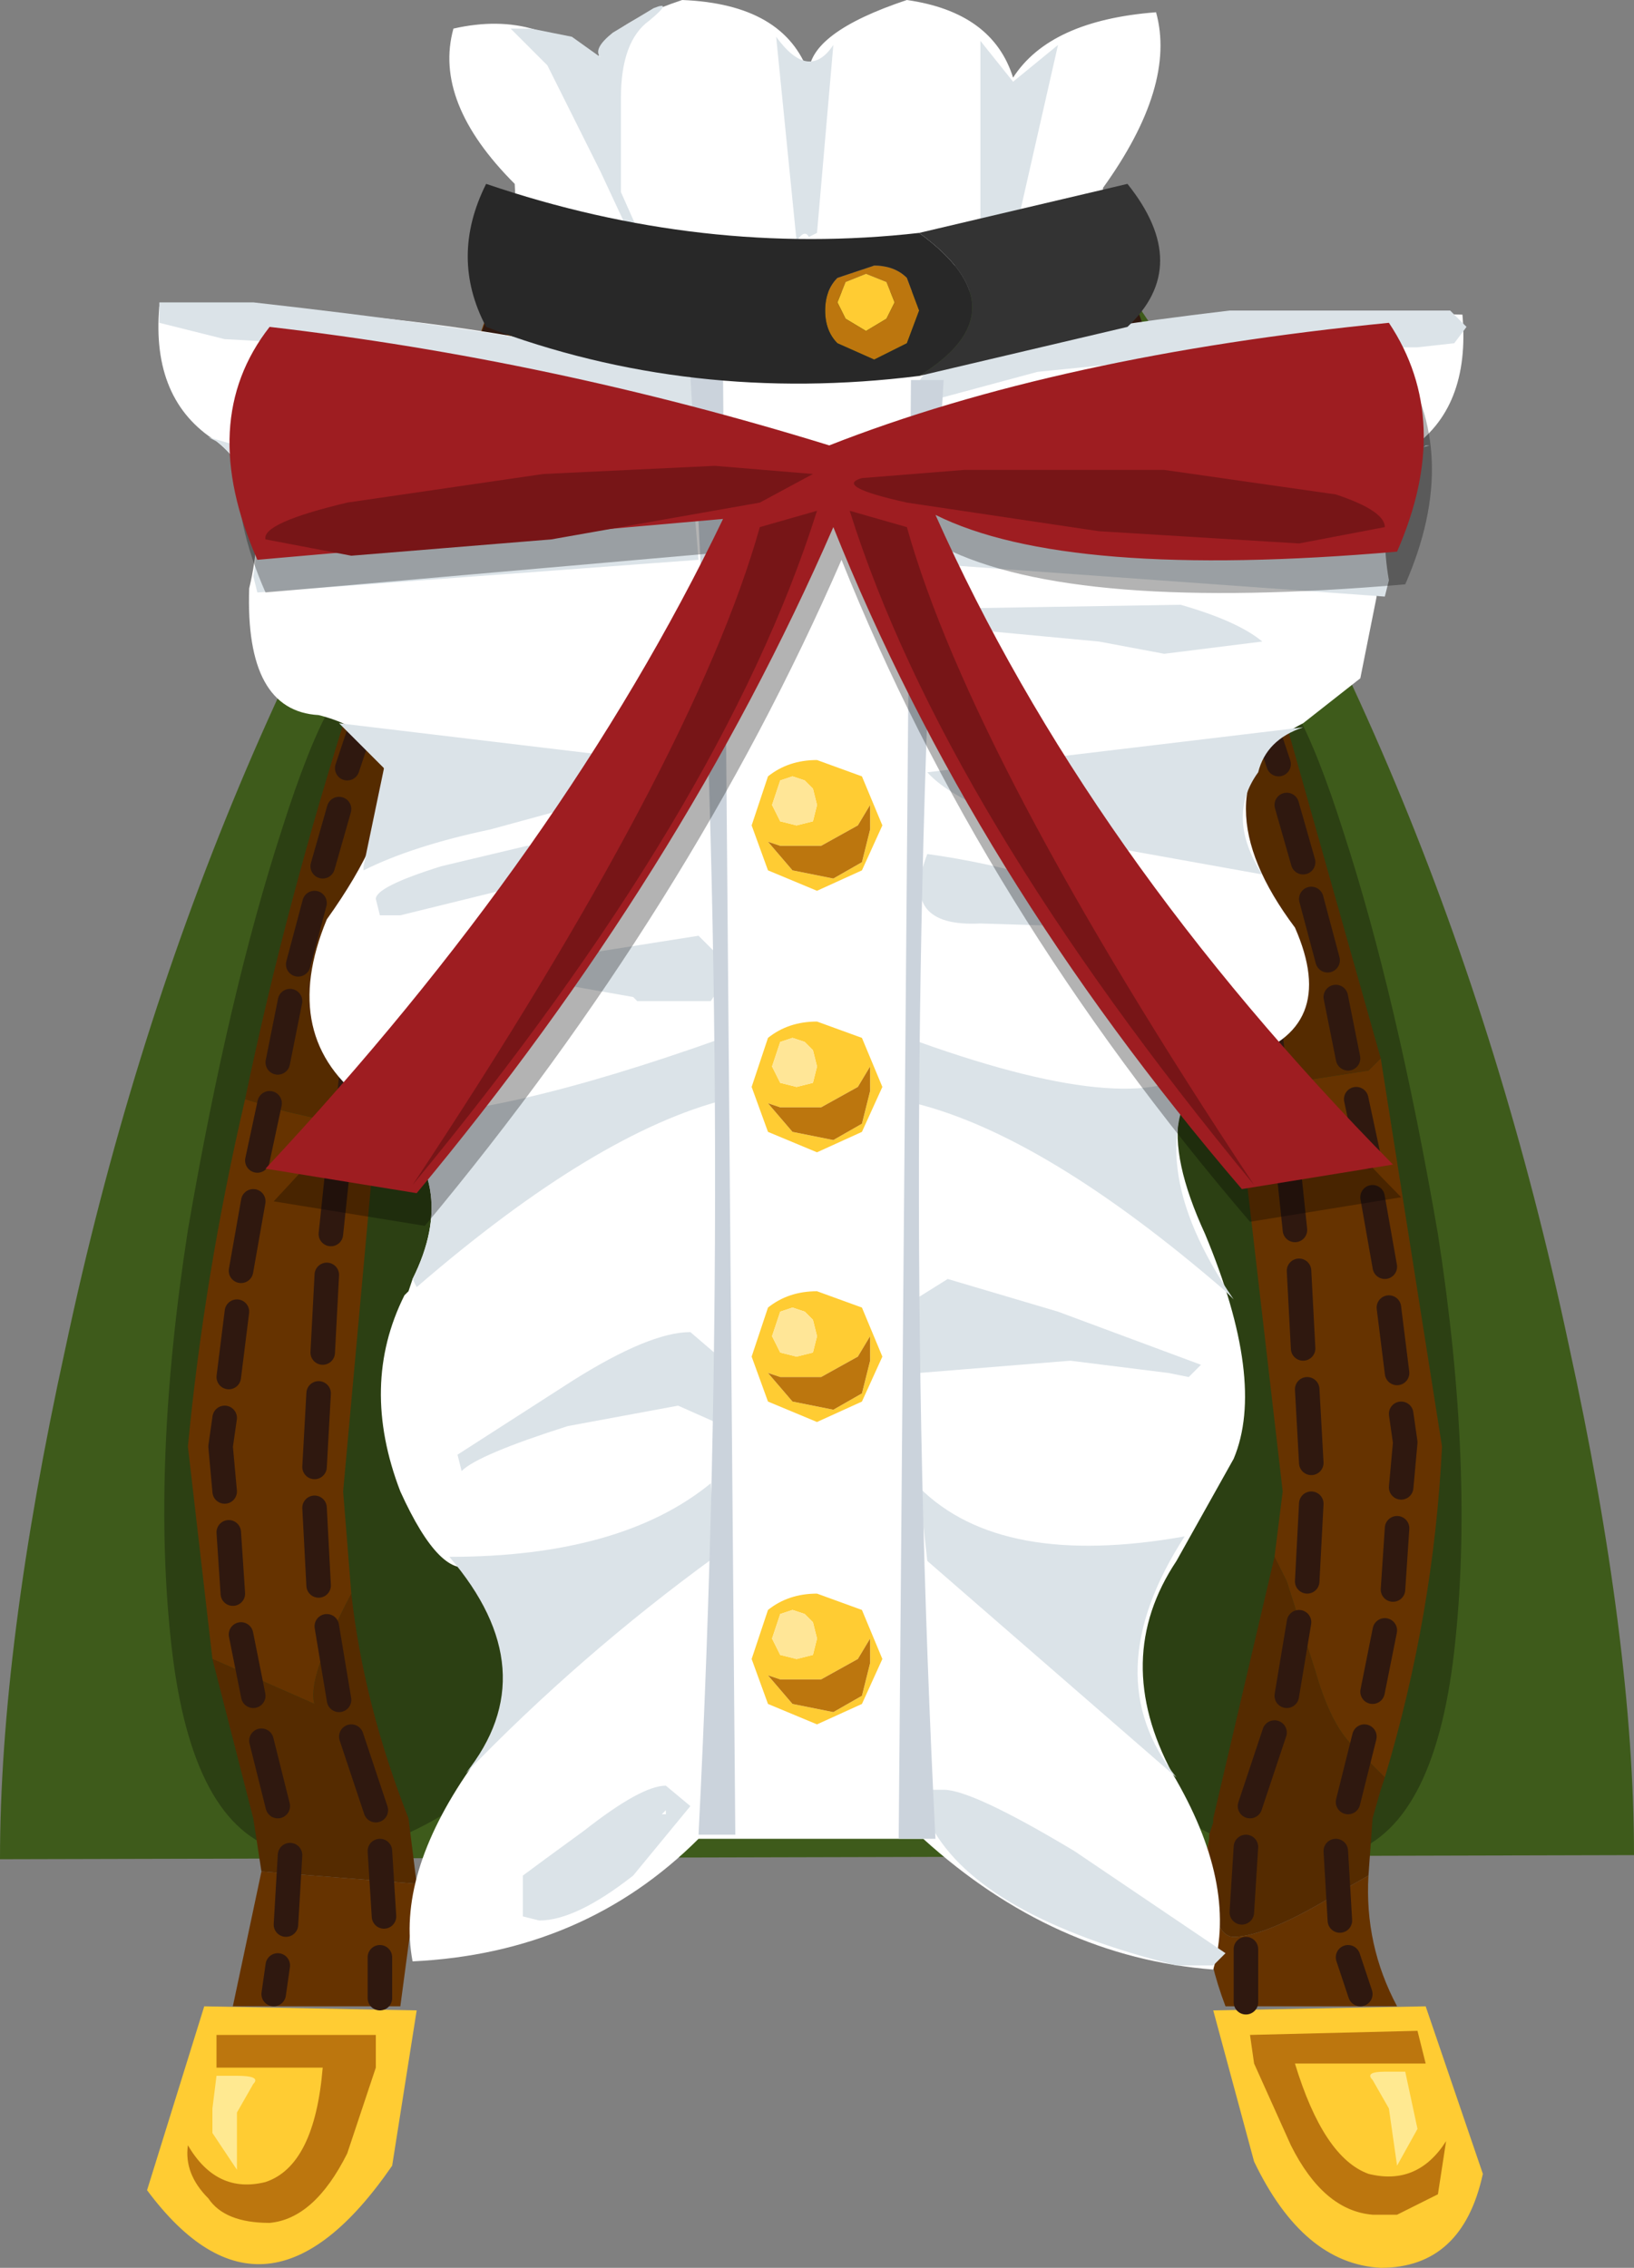 <svg xmlns="http://www.w3.org/2000/svg" xmlns:ffdec="https://www.free-decompiler.com/flash" xmlns:xlink="http://www.w3.org/1999/xlink" ffdec:objectType="frame" width="20" height="27.75"><rect width="100%" height="100%" fill="#808080" stroke="none"/><use ffdec:characterId="3" xlink:href="#a" width="20" height="27.75"/><defs><g id="a"><path fill="#3e5b1b" fill-rule="evenodd" d="M0 22.75q0-2.6.8-6.25Q2.35 9.2 6.2 3.6l7.6-.05q3.85 5.6 5.4 12.9.8 3.65.8 6.25z"/><path fill-opacity=".298" fill-rule="evenodd" d="M15.35 8.25q.45-.1 1.1 1.95.65 2 1.15 4.9.45 2.9.2 5.1t-1.35 2.5q-1.1.25-2.5-.8-1.4-1.1-1.3-4.4.15-3.3 1.2-6.25t1.5-3M4.55 8.2q.45.05 1.5 3t1.2 6.25q.1 3.3-1.3 4.4-1.4 1.05-2.5.8-1.1-.3-1.35-2.5t.2-5.1q.5-2.9 1.15-4.9.65-2.05 1.1-1.95"/><path fill="#630" fill-rule="evenodd" d="M15.7 8.7q-.6-1-.75 1.05-.25-.25-.45-.25l-.2.2-1.75-5.85 1.2-.3zm-.55 4.8.3-.2 1.3-.2.15-.15.75 4.75q-.1 2.05-.7 4.05l-.35-.35q-.3-.25-.5-.95l-.35-1.1-.15-.3.1-.8zm-9.7-4.3-.25-.15-.75-.45-.15-.05L6.05 3.6l1 .35q-.95 2.6-1.6 5.25M3 13.45l.5.15 1.1.25-.4 4.4.1 1.25q-.55 1.05-.45 1.35L2.6 20.3l-.3-2.6q.2-2.1.7-4.25m2.1 9.6-.2 1.5H2.85l.35-1.65zm9.7-.55v.15q0 1.05.3 1.05.4 0 1.3-.55l.35-.2q-.05.85.35 1.6H15q-.4-1.05-.2-2.05"/><path fill="#fc3" fill-rule="evenodd" d="m17.45 24.55.7 2.05q-.25 1.15-1.25 1.15-.95-.05-1.55-1.3l-.5-1.85zM5.1 24.6l-.3 1.9q-1.55 2.25-3 .3l.7-2.25z"/><path fill="#552b00" fill-rule="evenodd" d="m14.3 9.7.2-.2q.2 0 .45.25.15-2.05.75-1.05l1.2 4.25-.15.15-1.3.2-.3.2zm-10-1.15.15.05.75.45.25.15-.85 4.65-1.1-.25-.5-.15q.5-2.4 1.3-4.9M3.2 22.9l-.1-.65-.5-1.95 1.25.55q-.1-.3.45-1.35.15 1.35.7 2.75l.1.8zm11.6-.4v-.05l.05-.15v-.05l.75-3.2.15.3.35 1.1q.2.7.5.95l.35.35-.05.15-.1.35-.05.7-.35.2q-.9.55-1.3.55-.3 0-.3-1.05z"/><path fill="#bc760e" fill-rule="evenodd" d="m15.35 25.25-.05-.35 2.05-.05.1.4h-1.6q.35 1.15.9 1.35.6.15.95-.4l-.1.65-.5.25h-.3q-.6-.05-1-.85zm-12.7-.35H4.6v.4l-.35 1.05q-.4.8-.95.85-.55 0-.75-.3-.3-.3-.25-.65.35.6.95.45.6-.2.7-1.4h-1.3z"/><path fill="#ffe991" fill-rule="evenodd" d="m17 25.8-.2-.35q-.1-.1.15-.1h.25l.15.7-.25.45zm-14.1.05v.7l-.3-.45v-.3l.05-.4h.25q.3 0 .2.1z"/><path fill="none" stroke="#2f180f" stroke-linecap="round" stroke-linejoin="round" stroke-width=".3" d="m14.1 6.25.2.65m.45 1.65.2.8m-.05-2.4-.25-.75m-.25 1.2.2.7m-.1-2.4-.3-.8m-.5.1.25.8m2 4.75-.2-.7m-.1-.5-.25-.75m-.15-.45-.2-.7m-1.05-3-.25-.7m-.4.15.2.65m-9.6 6.05.2-.7m.5-1.7.2-.7m-.6 1.9.25-.75M5.8 6.3l-.2.65m-.2-1.2.3-.8m.5.1-.25.8m-.45 1.6-.2.7m-.15.45-.2.8m1.6-5.45-.2.65M5 7l.25-.75M5.9 4.5l.25-.7m-2.5 8 .2-.75m.75.25-.15.9m-.1.5-.1.95M3.4 13l.15-.75m.6 1.9-.1.95m-1.1.45.15-.85m.9.9-.05.95m-.8-2.35.15-.7m-.55 4.75-.05-.55.05-.35m1.15-.3-.05.9m-1 1.55-.05-.75m1.05-.3.05.95m.4 1.85.3.9m-1.5-1.4L2.95 20m.45 2.1-.2-.8m.8-1.4.15.9M2.8 16.85l.1-.8m13.35-4.3-.2-.75m.45 1.95-.15-.75m-.8.45.1.95m-.35-2.35.15.9m.3 1.95.1.95m.05.5.05.95m1-1-.15-.85m.3 2.15L17 16m-.25-1.85-.15-.7m.55 4.75.05-.55-.05-.35m-.1 2.15.05-.75m-1.05-.3-.05.95M16 17l.05.9m.75 2.8.15-.75M15.6 21.2l-.3.9m1.2-.05.2-.8m-.8-1.4-.15.9m-.7-10.9.15.9M4.85 9.9l-.15.9m11.95 13.6-.15-.45m-1.25-.1v.65m-10.6-.55v.5m-1.3-.05.05-.35m1.25-1.4.05.8m-1.2.1.05-.85m12.85.8-.05-.85m-1.1-.05-.05.8"/><path fill="#fff" fill-rule="evenodd" d="M12.4.95q.45-.7 1.75-.8.25.9-.65 2.15v.95H6.35l-.05-1q-1-1-.75-1.9Q6.65.1 7.35.9q-.2-.5 1-.9Q9.6.05 9.9.9q0-.5 1.2-.9 1.05.15 1.3.95m4.25 7.35-.7.55q-.7.35-.7 1.05 0 .65.6 1.45.55 1.25-.65 1.6-1.3.3-.45 2.15.75 1.8.35 2.75l-.7 1.25q-.8 1.2-.05 2.6.8 1.35.5 2.4-1.95-.15-3.55-1.6H8.55q-1.4 1.4-3.5 1.5-.2-1.05.7-2.35.9-1.25.05-2.5-.4.2-.9-.9-.5-1.3.05-2.4L5 15.8l.05-.15q.6-1.2-.35-2l-.2-.15q-1.1-.8-.5-2.25 1.5-2.1-.1-2.5Q3 8.7 3.05 7.2q.3-1.25-.4-1.8-.8-.5-.7-1.65 3.35 0 6.55.85h2.75q2.15-.9 6.65-.75Q18 5 17.25 5.5t-.4 1.8z"/><path fill="#dbe3e8" fill-rule="evenodd" d="m15.2 4.3-2.5.25-1.3.35-.15-.1v-.1q0-.45 3.8-.9h2.7l.2.2-.15.2-.45.05h-2.1zM12 2.7V.5l.4.5.55-.45-.5 2.2zm-.6 4.2.05-.6q2.8.05 6.05-.85h-.05q-.65.5-.45 1.65l-.05.2zm2.05.95-1.6-.15-.45-.25 3.05-.05q.7.2 1 .45l-1.2.15zm.05 2.5q-1.7-.4-2.15-.9l4.6-.55q-.45.15-.55.55-.4.55.05 1.25zM7.95.25Q7.6.5 7.6 1.2v1.15l.2.45q-.1-.05-.1.05l-.35-.75L6.7.8 6.25.35h.25l.5.1.35.25q-.1-.1.15-.3L8 .1q.25-.1-.05.15m1.8 2.7L9.5.45q.4.55.7.1l-.2 2.3-.1.05q-.05-.1-.15.05m-7.8.75H3.1q4.9.55 5.6 1.05l-.15.3-.1.05q-1.8-.75-5.7-.95l-.8-.2zm.7 1.7-.1-.05q3.25.95 5.95.9l.05.6-5.4.4-.05-.2q.2-1.15-.45-1.65m2.05 4-.55-.55 4.6.55-2.75.75q-.95.2-1.55.5v-.05zm3.15.95.1.1-3.05.75h-.25L4.6 11q0-.15.8-.4l1.05-.25zm-.1 1.85-.85-.15-.25-.1v-.2l1.9-.3.25.25.1.25-.2.3h-.9zm1.15 1.25q-1.6.4-3.8 2.3l-.05-.1q.6-1.2-.35-2 1.35.05 4.15-.95zm-.1 3.15.1.4v.3l-.15.1-.45-.2-1.35.25q-1.1.35-1.3.55l-.05-.2 1.4-.9q.95-.6 1.45-.6zm-.05 2.45Q7.1 20.25 5.7 21.7q1-1.25-.2-2.65 2.1 0 3.2-.9zm-1.6 3.35q.7-.55 1-.55l.3.25-.7.85q-.7.55-1.15.55l-.2-.05v-.5q.2-.15.75-.55m1-.2v-.05l-.05.05zm5.45-10.85L12 11.3q-1 .05-.65-.85 1.45.2 2.9.85zm-2.4 2.15.05-.75q2.8 1 3.5.25-.85 1.15.35 2.9l-.1-.1q-2.2-1.9-3.8-2.3m0 2.4.4-.25 1.35.4 1.75.65-.15.15-.25-.05-1.2-.15-1.85.15zm1.95 6.75L15 23.9l-.15.15h-.45q-2.4-.6-3-1.7v-.45h.15q.35 0 1.6.75m-1.8-3.55-.1-.9q1 1 3.25.6-1.1 1.7-.1 2.95zm-4.6 4 .05-.05z"/><path fill="#cbd3dc" fill-rule="evenodd" d="M11.55 4.65q-.55 8.95-.1 17.85H11l.15-17.85zm-3.1-.05h.4L9 22.45h-.45q.45-8.9-.1-17.85"/><path fill-opacity=".298" fill-rule="evenodd" d="M17.1 4.35q.8 1.2.1 2.8-4.05.35-5.65-.45 1.85 4.15 5.6 7.95l-1.85.3q-3.3-3.85-5-8.1Q8.45 11.1 5.2 15l-1.85-.3Q7 10.8 8.95 6.75l-5.7.5q-.75-1.7.15-2.85 3.45.4 6.85 1.45 2.8-1.1 6.85-1.5"/><path fill="#9e1d21" fill-rule="evenodd" d="M17.1 6.75q-4.05.35-5.65-.45 1.85 4.15 5.6 7.95l-1.85.3q-3.3-3.85-5-8.1-1.85 4.25-5.1 8.15l-1.85-.3q3.65-3.9 5.6-7.95l-5.7.5Q2.4 5.15 3.3 4q3.45.4 6.85 1.45 2.8-1.1 6.85-1.5.8 1.2.1 2.8"/><path fill="#771517" fill-rule="evenodd" d="M11.8 5.75h2.45l2.1.3q.6.2.6.4l-1.05.2-2.45-.15-2.35-.35q-.9-.2-.55-.3zm-.7.7q.8 2.85 4.25 8.05-3.8-4.6-4.95-8.25zm-6.85-.3 2.4-.35 2.1-.1 1.2.1-.65.35-2.55.45-2.45.2-1.05-.2q-.05-.2 1-.45m5.75.1Q8.85 9.9 5.05 14.5 8.5 9.3 9.3 6.45z"/><path fill="#fc3" fill-rule="evenodd" d="m10.6 3.35.25.1.1.25-.1.2-.25.15-.25-.15-.1-.2.1-.25zm-.05 7.2.1-.4v-.3l-.15.25-.45.25h-.5l-.15-.05.3.35.5.1zm.25-.45-.25.55-.55.25-.6-.25-.2-.55.2-.6q.25-.2.6-.2l.55.2zm-1.1 2.6-.15.05-.05.15-.05.15.1.2.2.05.2-.05.05-.2-.05-.2-.1-.1zm.3-2.85-.05-.2-.1-.1-.15-.05-.15.05-.05.15-.05.15.1.2.2.05.2-.05zm-.45 3.7-.15-.05.3.35.5.1.35-.2.1-.4v-.3l-.15.25-.45.25zm-.15-.85q.25-.2.6-.2l.55.2.25.6-.25.55-.55.25-.6-.25-.2-.55zm.6 3.65-.05-.2-.1-.1L9.7 16l-.15.05-.05.15-.05.15.1.2.2.05.2-.05zm0-.55.55.2.25.6-.25.55-.55.25-.6-.25-.2-.55.2-.6q.25-.2.6-.2m-.15 3.95-.15-.05-.15.05-.05.15-.05.15.1.2.2.05.2-.05.05-.2-.05-.2zm.15-.25.55.2.25.6-.25.55-.55.25-.6-.25-.2-.55.2-.6q.25-.2.6-.2m-.45-2.65-.15-.05.3.35.5.1.35-.2.1-.4v-.3l-.15.25-.45.25zm0 3.7-.15-.05.3.35.5.1.35-.2.1-.4v-.3l-.15.25-.45.25z"/><path fill="#bc760e" fill-rule="evenodd" d="M10.7 3.25q.25 0 .4.15l.15.4-.15.4-.4.2-.45-.2q-.15-.15-.15-.4t.15-.4zm-.1.1-.25.1-.1.25.1.2.25.15.25-.15.1-.2-.1-.25zm-.05 7.2-.35.2-.5-.1-.3-.35.15.05h.5l.45-.25.15-.25v.3zm-1 3h.5l.45-.25.15-.25v.3l-.1.4-.35.2-.5-.1-.3-.35zm0 7h.5l.45-.25.15-.25v.3l-.1.4-.35.2-.5-.1-.3-.35zm0-3.7h.5l.45-.25.15-.25v.3l-.1.4-.35.2-.5-.1-.3-.35z"/><path fill="#ffe697" fill-rule="evenodd" d="m10 9.85-.05.2-.2.05-.2-.05-.1-.2.05-.15.05-.15.15-.05.15.05.1.1zm-.3 2.85.15.05.1.1.05.2-.05.2-.2.05-.2-.05-.1-.2.05-.15.05-.15zm.3 3.65-.05.2-.2.05-.2-.05-.1-.2.05-.15.05-.15.15-.05.15.05.1.1zm-.15 3.4.1.1.05.2-.05.2-.2.05-.2-.05-.1-.2.05-.15.05-.15.15-.05z"/><path fill="#282828" fill-rule="evenodd" d="M11.1 3.4q-.15-.15-.4-.15l-.45.15q-.15.15-.15.4t.15.4l.45.2.4-.2.15-.4zm.15 1.2q-2.8.35-5.3-.6-.45-.85 0-1.75 2.65.9 5.3.6 1.3.95 0 1.75"/><path fill="#333" fill-rule="evenodd" d="m11.25 2.85 2.55-.6q.8 1 0 1.75l-2.55.6q1.3-.8 0-1.75"/></g></defs></svg>